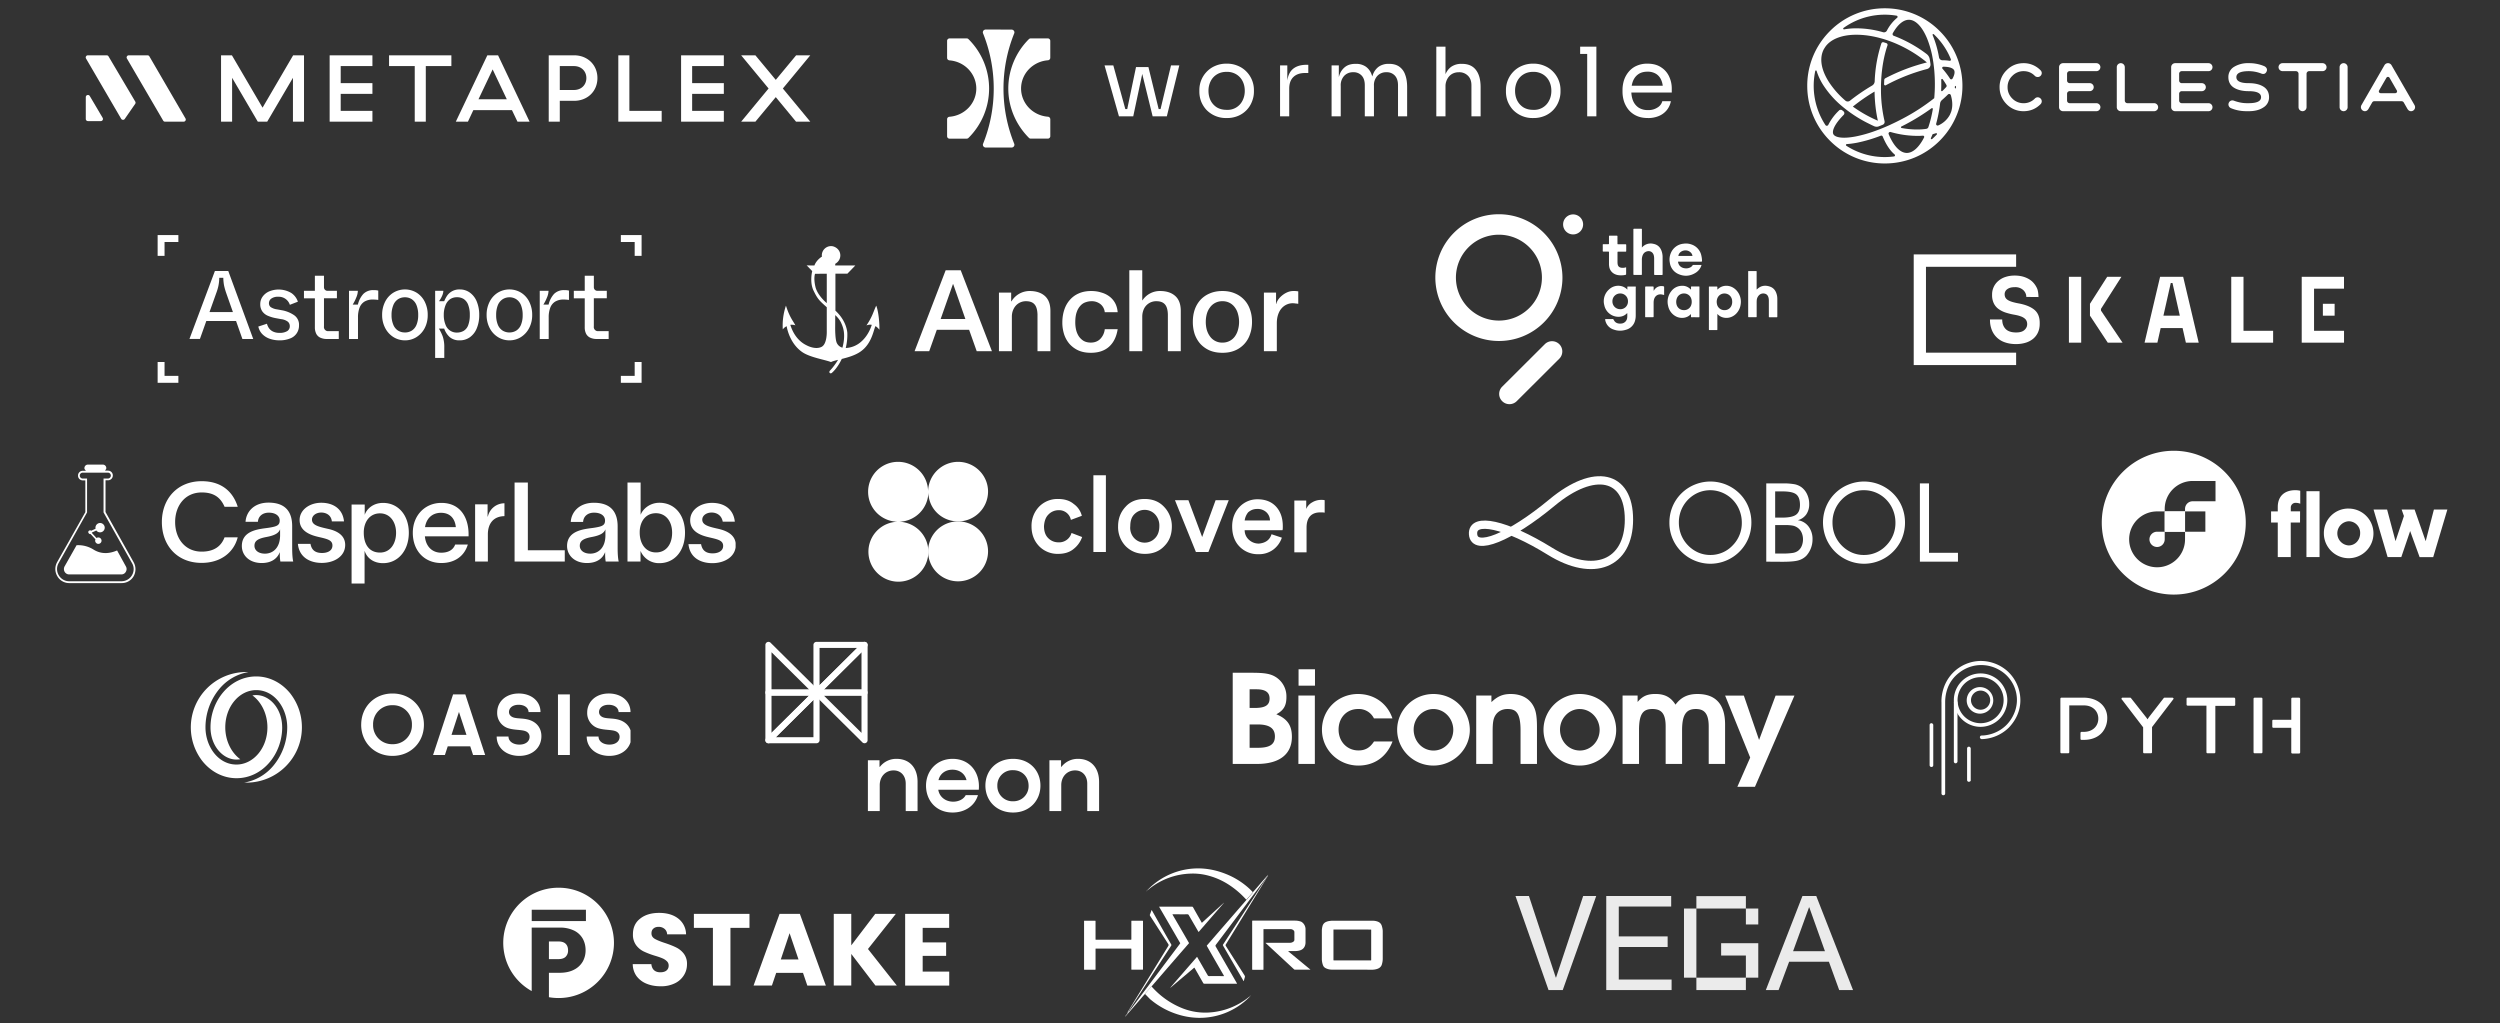 <svg xmlns="http://www.w3.org/2000/svg" fill="none" viewBox="0 0 904 370"><rect x="0" y="0" width="904" height="370" fill="#333333" stroke="none"/><g clip-path="url(#a)"><path fill="#fff" fill-rule="evenodd" d="M48.88 37.57a.78.78 0 0 0 .03-.84l-9.67-16.35a.78.78 0 0 0-.67-.38h-6.8c-.6 0-.97.65-.66 1.17l12.7 21.78c.3.49.99.52 1.31.05l3.76-5.43ZM66.4 44c.6 0 .98-.65.67-1.17L54.02 20.39a.78.78 0 0 0-.67-.39h-6.78c-.6 0-.98.65-.67 1.17L59 43.61c.13.24.39.39.66.39h6.75Zm-29.28-1.39a.78.78 0 0 1-.66 1.18H31.8a.78.78 0 0 1-.78-.78v-7.88c0-.8 1.04-1.08 1.45-.4l4.65 7.88ZM83.93 44h-4V20h3.93l11.08 18.93L106 20h3.93v24h-4V28.13L96.62 44h-3.4l-9.29-15.87V44Zm50.74 0H119.2V20h15.47v3.9H123.2v6.15h11.47v3.9H123.2v6.14h11.47V44Zm15.3 0h4V23.9h9.25V20h-22.54v3.9h9.29V44Zm41.53 0h-4.38l-2-4.18h-13.96L169.2 44h-4.38l11.4-24h3.88l11.4 24Zm-13.36-18.9-5.12 10.8h10.24l-5.12-10.8ZM198.42 44h4v-7.54h5.15c4.91 0 8.46-3.47 8.46-8.23 0-4.73-3.55-8.23-8.46-8.23h-9.15v24Zm4-11.45V23.9h5.15c2.6 0 4.46 1.82 4.46 4.32s-1.86 4.32-4.46 4.32h-5.15ZM239.26 44h-15.68V20h4v20.1h11.68V44Zm7.02 0h15.46v-3.9h-11.46v-6.15h11.46v-3.9h-11.46V23.9h11.46V20h-15.46v24Zm26.87 0H268l9.92-12L268 20h5.15l7.37 8.88 7.36-8.88H293l-9.92 12L293 44h-5.15l-7.33-8.88-7.37 8.88Z" clip-rule="evenodd"/></g><path fill="#fff" fill-rule="evenodd" d="M355.95 10.8a1 1 0 0 1 .48-.12l9.35.02a1.06 1.06 0 0 1 .86.45.98.98 0 0 1 .1.93 53.22 53.22 0 0 0 0 39.89.99.99 0 0 1-.47 1.26c-.15.08-.32.12-.49.12h-9.35a1.06 1.06 0 0 1-.85-.46.99.99 0 0 1-.08-.95 53.57 53.57 0 0 0-.03-39.88.99.99 0 0 1 .48-1.26Zm1.71 21.2a25.15 25.15 0 0 0-7.46-17.85.95.95 0 0 0-.66-.27h-6.15c-.25 0-.48.1-.65.26a.88.88 0 0 0-.27.63v6.14c0 .23.08.45.24.62.16.17.39.28.62.3 2.64.2 5.1 1.36 6.9 3.25 1.8 1.9 2.8 4.37 2.8 6.94 0 2.58-1 5.06-2.8 6.95a10.66 10.66 0 0 1-6.9 3.25.94.94 0 0 0-.6.27.88.88 0 0 0-.26.6v6.14c0 .12.02.24.06.35a.9.9 0 0 0 .5.5c.11.04.24.06.36.06h6.15a.94.94 0 0 0 .66-.27A25.14 25.14 0 0 0 357.66 32Zm22.12 11.09c0-.23-.1-.44-.25-.6a.94.94 0 0 0-.61-.29c-2.64-.2-5.1-1.36-6.9-3.25-1.8-1.9-2.8-4.37-2.8-6.95 0-2.57 1-5.05 2.8-6.94a10.66 10.66 0 0 1 6.9-3.26.94.94 0 0 0 .6-.28.89.89 0 0 0 .26-.61v-6.14c0-.24-.1-.46-.27-.63a.93.93 0 0 0-.65-.26h-6.15c-.24 0-.48.1-.66.27A25.23 25.23 0 0 0 364.6 32c0 6.67 2.68 13.07 7.46 17.85a.91.91 0 0 0 .66.28h6.15c.25 0 .48-.1.65-.27.18-.17.27-.4.27-.63v-6.14Z" clip-rule="evenodd"/><path fill="#fff" d="m407.06 42.06 3.72-17.8h4.49l4.34 17.8h-2.82l-4.35-17.73h1.1l-3.76 17.73h-2.72Zm-1.7 0v-2.62h3.83v2.62h-3.82Zm-.75 0-5.21-18.42h3.17l5.07 18.42h-3.03Zm12.87 0v-2.62h3.82v2.62h-3.82Zm1.55 0 4.41-18.42h3l-4.51 18.42h-2.9Zm24.52.62a9.79 9.79 0 0 1-7.35-3 9.92 9.92 0 0 1-1.9-3.07 9.93 9.93 0 0 1-.61-3.45v-.62a9.47 9.47 0 0 1 2.58-6.52 9.1 9.1 0 0 1 3.1-2.17 9.97 9.97 0 0 1 4.18-.83 9.9 9.9 0 0 1 4.18.83 9.1 9.1 0 0 1 3.1 2.17 9.47 9.47 0 0 1 2.59 6.52v.62c0 1.17-.22 2.32-.66 3.45a9.13 9.13 0 0 1-4.96 5.25 10.2 10.2 0 0 1-4.25.82Zm0-2.96a5.99 5.99 0 0 0 5.76-3.38c.53-1.04.8-2.2.8-3.49 0-1.31-.27-2.48-.8-3.52a6 6 0 0 0-2.27-2.45 6.5 6.5 0 0 0-3.49-.9c-1.33 0-2.5.3-3.48.9a6 6 0 0 0-2.28 2.45 7.62 7.62 0 0 0-.8 3.52c0 1.29.26 2.45.77 3.49a6.32 6.32 0 0 0 2.24 2.48c.99.6 2.17.9 3.55.9Zm19.32 2.34V23.64h2.62v7.59h-.14c0-2.7.59-4.66 1.76-5.9 1.2-1.26 2.98-1.9 5.35-1.9h.62v2.97h-1.18c-1.83 0-3.25.5-4.24 1.48-.99.97-1.48 2.37-1.48 4.21v9.97h-3.31Zm18.63 0V23.64h2.62v7.9h-.41c0-1.8.23-3.31.69-4.55a6.09 6.09 0 0 1 2.14-2.9c.94-.67 2.14-1 3.59-1h.13a6.1 6.1 0 0 1 3.6 1 5.8 5.8 0 0 1 2.13 2.9c.46 1.24.7 2.76.7 4.55h-.98c0-1.8.25-3.31.73-4.55a6.09 6.09 0 0 1 2.14-2.9 6.2 6.2 0 0 1 3.62-1h.14c1.45 0 2.66.33 3.62 1a5.8 5.8 0 0 1 2.14 2.9c.48 1.24.72 2.76.72 4.55v10.52h-3.3V30.82c0-1.5-.38-2.65-1.11-3.45a3.9 3.9 0 0 0-3.07-1.25 4.3 4.3 0 0 0-3.28 1.31 4.93 4.93 0 0 0-1.24 3.6v11.03h-3.31V30.82c0-1.5-.37-2.65-1.1-3.45a3.9 3.9 0 0 0-3.08-1.25 4.3 4.3 0 0 0-3.27 1.31 4.93 4.93 0 0 0-1.25 3.6v11.03h-3.3Zm37.87 0V16.88h3.32v15.04h-.83c0-1.82.23-3.38.69-4.7a6.3 6.3 0 0 1 2.2-3.06 6.33 6.33 0 0 1 3.8-1.07h.14c2.2 0 3.88.73 5 2.2 1.13 1.45 1.7 3.54 1.7 6.25v10.52h-3.32V30.85c0-1.5-.43-2.66-1.28-3.48a4.39 4.39 0 0 0-3.24-1.25c-1.47 0-2.66.5-3.55 1.49a5.49 5.49 0 0 0-1.31 3.83v10.62h-3.32Zm35.04.62a9.79 9.79 0 0 1-7.35-3 9.92 9.92 0 0 1-1.9-3.07 9.93 9.93 0 0 1-.61-3.45v-.62a9.47 9.47 0 0 1 2.59-6.52 9.1 9.1 0 0 1 3.1-2.17 9.89 9.89 0 0 1 4.17-.83 9.9 9.9 0 0 1 4.18.83 9.1 9.1 0 0 1 3.1 2.17 9.47 9.47 0 0 1 2.59 6.52v.62c0 1.17-.22 2.32-.65 3.45a9.13 9.13 0 0 1-4.97 5.25 10.2 10.2 0 0 1-4.25.82Zm0-2.96a5.99 5.99 0 0 0 5.76-3.38c.54-1.04.8-2.2.8-3.49 0-1.31-.26-2.48-.8-3.52a6 6 0 0 0-2.27-2.45 6.5 6.5 0 0 0-3.49-.9c-1.33 0-2.5.3-3.48.9a6 6 0 0 0-2.28 2.45 7.62 7.62 0 0 0-.8 3.52c0 1.29.26 2.45.77 3.49a6.32 6.32 0 0 0 2.24 2.48c.99.6 2.17.9 3.55.9Zm19.52 2.34V16.88h3.32v25.18h-3.32Zm-2.55-22.56v-2.62h5.87v2.62h-5.87Zm24.53 23.18c-1.6 0-3-.27-4.17-.82a8.08 8.08 0 0 1-2.86-2.18 9.69 9.69 0 0 1-1.66-3.07 11.72 11.72 0 0 1-.52-3.45v-.62c0-1.2.18-2.36.52-3.48a9.28 9.28 0 0 1 1.66-3.04 7.71 7.71 0 0 1 2.8-2.17 9.24 9.24 0 0 1 4.03-.83c2 0 3.64.44 4.93 1.31a7.73 7.73 0 0 1 2.9 3.31c.64 1.36.97 2.8.97 4.35v1.48h-16.36V31h13.94l-.76 1.34c0-1.3-.2-2.43-.62-3.38a4.85 4.85 0 0 0-1.86-2.24 5.73 5.73 0 0 0-3.14-.8c-1.31 0-2.4.3-3.28.9-.85.6-1.5 1.42-1.93 2.45a9.61 9.61 0 0 0-.62 3.6c0 1.3.2 2.49.62 3.54a5.6 5.6 0 0 0 2 2.49 6 6 0 0 0 3.41.9 5.9 5.9 0 0 0 3.52-.97 3.74 3.74 0 0 0 1.66-2.24h3.1a7.3 7.3 0 0 1-1.51 3.27 7.32 7.32 0 0 1-2.87 2.1 9.98 9.98 0 0 1-3.9.73Z"/><g clip-path="url(#b)"><path fill="#fff" fill-rule="evenodd" d="M748.38 25.73h9.67c.85 0 1.54-.75 1.44-1.62a1.47 1.47 0 0 0-1.48-1.27H746c-.8 0-1.45.65-1.45 1.45v14.47c0 .8.65 1.45 1.45 1.45h12.06c.85 0 1.54-.75 1.44-1.63a1.47 1.47 0 0 0-1.48-1.27h-9.63a.94.94 0 0 1-.94-.94V33.9c0-.52.42-.94.94-.94h7.26c.85 0 1.54-.75 1.43-1.62a1.47 1.47 0 0 0-1.47-1.28h-7.22a.94.94 0 0 1-.94-.94v-2.45c0-.52.42-.95.94-.95Zm-16.64 0c1.61 0 2.97.58 4.07 1.72.27.26.63.4 1.04.4.8 0 1.45-.65 1.45-1.44 0-.41-.2-.8-.6-1.16a8.43 8.43 0 0 0-5.96-2.41c-2.39 0-4.44.84-6.15 2.56a8.36 8.36 0 0 0-2.54 6.12c0 2.39.85 4.44 2.54 6.15a8.45 8.45 0 0 0 6.15 2.54c2.39 0 4.44-.85 6.13-2.54.57-.58.57-1.5 0-2.05a1.43 1.43 0 0 0-2.06 0 5.53 5.53 0 0 1-4.07 1.7 5.6 5.6 0 0 1-4.1-1.7 5.59 5.59 0 0 1-1.7-4.1 5.5 5.5 0 0 1 1.7-4.07 5.61 5.61 0 0 1 4.1-1.72Zm47.16 11.58h-9.63a.94.94 0 0 1-.94-.94V24.32c0-.73-.54-1.38-1.28-1.47-.87-.1-1.62.58-1.62 1.44v14.47c0 .8.65 1.45 1.45 1.45h12.06c.85 0 1.54-.75 1.43-1.63a1.47 1.47 0 0 0-1.47-1.27Zm60.9-14.47h-14.43c-.86 0-1.55.75-1.44 1.62.09.74.74 1.27 1.47 1.27h4.81c.52 0 .94.43.94.95v12.08c0 .85.75 1.54 1.63 1.44a1.47 1.47 0 0 0 1.27-1.48V26.68c0-.52.42-.95.94-.95h4.85c.85 0 1.54-.75 1.43-1.62a1.47 1.47 0 0 0-1.47-1.27Zm7.65 0c-.8 0-1.45.65-1.45 1.45v14.47a1.45 1.45 0 0 0 2.9 0V24.29c0-.8-.66-1.45-1.45-1.45Zm-28.96 8.51c-1.33-.84-3.11-1.28-5.36-1.28-2.96 0-4.46-.72-4.46-2.17 0-1.44 1.5-2.17 4.46-2.17 1.64 0 3.21.32 4.7.92.88.26 1.48-.05 1.82-.9.29-.74-.1-1.46-.9-1.83a13.9 13.9 0 0 0-5.62-1.08 9.6 9.6 0 0 0-5.33 1.35 4.24 4.24 0 0 0-2.02 3.71c0 1.67.67 2.95 2 3.8 1.33.83 3.11 1.27 5.35 1.27 2.97 0 4.47.72 4.47 2.17s-1.5 2.17-4.47 2.17h-.72c-1.5 0-3.06-.31-4.68-.92a1.41 1.41 0 0 0-1.83.87c-.3.75.14 1.62.89 1.88 1.67.7 3.52 1.07 5.62 1.07h.72c2.2 0 3.96-.46 5.31-1.36a4.2 4.2 0 0 0 2.05-3.71c0-1.66-.67-2.94-2-3.79Zm-29.57-5.62h9.68c.85 0 1.54-.75 1.43-1.62a1.47 1.47 0 0 0-1.47-1.27h-12.02c-.8 0-1.45.65-1.45 1.45v14.47c0 .8.65 1.45 1.45 1.45h12.06c.85 0 1.54-.75 1.43-1.63a1.47 1.47 0 0 0-1.47-1.27h-9.64a.94.94 0 0 1-.94-.94v-2.46c0-.52.42-.94.94-.94h7.26c.86 0 1.55-.75 1.44-1.62a1.47 1.47 0 0 0-1.47-1.28h-7.23a.94.94 0 0 1-.94-.94v-2.46c0-.52.42-.94.94-.94Zm-81.65 6.09c0 .17-.24.22-.3.06a9.74 9.74 0 0 0-.1-.21.38.38 0 0 1 .04-.39l.1-.12c.11-.15.27-.12.27.04v.62Zm-1.24-3.4a.52.52 0 0 1-.9.03l-.1-.16a30.5 30.5 0 0 0-2.64-3.46.43.43 0 0 1 .33-.7c2.31 0 3.52.56 3.89 1.26.3.58.21 1.6-.58 3.03Zm-.52 12.05c-.12.32-.25.63-.39.94l-.06.13a8.72 8.72 0 0 1-4.17 3.81.55.55 0 0 1-.77-.64 48.95 48.95 0 0 0 1.42-7.29c.06-.48.3-.92.66-1.23.78-.68 1.51-1.36 2.18-2.03h.01a.62.62 0 0 1 1.03.26c.66 2.2.7 4.26.1 6.05Zm-5.17 8.17a25.09 25.09 0 0 1-1.67 1.62c-.23.21-.58-.05-.45-.33a43.77 43.77 0 0 0 .56-1.28c.03-.09.1-.15.2-.17.36-.1.72-.2 1.06-.31.28-.1.5.25.3.47Zm-3.8-2.05c-.77.12-1.57.19-2.42.22-2.06.07-4.24-.1-6.48-.52a.29.29 0 0 1-.08-.55c.5-.24.98-.5 1.47-.75a79.3 79.3 0 0 0 9.42-5.84c.21-.15.5.03.46.28a41.94 41.94 0 0 1-1.6 6.52.95.95 0 0 1-.77.64Zm-.79 3.11c-1.84 3.61-4.1 5.64-6.3 5.6-2.38-.04-4.75-2.52-6.51-6.8v-.01a.54.54 0 0 1 .28-.7l.06-.03a.55.55 0 0 1 .37-.02 35.72 35.72 0 0 0 10.55 1.39l1.13-.07c.34-.02.58.34.42.64Zm-10.88 6.87a25.55 25.55 0 0 1-17.21-3.85c-.28-.18-.16-.62.17-.63l.2-.01c1.04-.07 2.18-.23 3.42-.46a52.87 52.87 0 0 0 8.64-2.55.54.54 0 0 1 .7.3c1.2 2.9 2.66 5.1 4.3 6.48.27.23.14.68-.22.72ZM670 38.54a66.98 66.98 0 0 1 7.84-5.43c.06 3.73.47 7.3 1.2 10.54a47.19 47.19 0 0 1-9.04-5.1Zm-7.05 9.99c-.54-1.02.16-3.38 3.71-6.98a.88.88 0 0 0-.08-1.31l-.42-.34a.89.89 0 0 0-1.19.06l-.13.14a18.88 18.88 0 0 0-3.72 5.03.6.6 0 0 1-1.05.08 25.88 25.88 0 0 1-3.68-19.52c.06-.27.43-.29.5-.03a21.4 21.4 0 0 0 2.61 5.43 34.1 34.1 0 0 0 6.27 7.06 47.9 47.9 0 0 0 8.96 6.04c1 .5 1.96 1 2.94 1.44.55.25 1.17.27 1.73.05l1.4-.57c.51-.21.79-.77.65-1.3l-.03-.16a49.96 49.96 0 0 1-1.26-10.78v-1.82c.01-.66.04-1.31.07-1.96.24-4.64 1.03-9 2.28-12.66a.65.65 0 0 0-.4-.83l-1-.32a.65.65 0 0 0-.8.4 50.15 50.15 0 0 0-2.42 13.71 1.88 1.88 0 0 1-.92 1.54 71.02 71.02 0 0 0-8.03 5.49 1.3 1.3 0 0 1-1.66-.04 31.74 31.74 0 0 1-5.83-6.56c-2.95-4.52-3.65-8.78-1.97-11.99v-.02c.22-.35.44-.7.68-1.05 1.92-2.54 5.5-4.02 10.25-4.19l.9-.01c2.92 0 6.05.48 9.23 1.4.07.01.13.04.2.06l.17.04c.73.22 1.47.47 2.2.73l.06.02a43.23 43.23 0 0 1 .75.28l.18.07a46.27 46.27 0 0 1 12.67 7.42 67.48 67.48 0 0 0-15.01 5.71.77.77 0 0 0-.42.64l-.06 1.5c-.01.34.34.55.63.4a67.33 67.33 0 0 1 14.89-5.87c.84-.2 1.38-1 1.26-1.86-.08-.59-.17-1.18-.28-1.75a2.92 2.92 0 0 0-1.1-1.81 47.53 47.53 0 0 0-11.92-6.61.64.64 0 0 1-.33-.9c1.74-3.13 3.82-4.88 5.84-4.88h.06c2.38.05 4.76 2.53 6.52 6.81a35.5 35.5 0 0 1 2.05 7.4v-.01c.2 1.16.36 2.35.48 3.58l-.03.02.04.05a56.23 56.23 0 0 1 .03 10.5 72.6 72.6 0 0 1-11.47 7.43 83 83 0 0 1-4.26 2.1l-.06.04-.33.15a73.83 73.83 0 0 1-3.46 1.46l-.2.08a47.03 47.03 0 0 1-.8.3l-.16.06-.69.25-.08.03a47.6 47.6 0 0 1-6.88 1.94c-5.12.98-7.53.23-8.08-.81Zm3.68-38.43a25.54 25.54 0 0 1 19.17-4.43c.37.06.5.53.2.77a14.88 14.88 0 0 0-3.7 4.63c-.27.5-.84.73-1.38.58a34.94 34.94 0 0 0-10.6-1.4c-1.22.05-2.38.17-3.47.37-.31.06-.48-.34-.22-.52Zm35.32 18.75c-.01-.3.37-.42.54-.18a24.57 24.57 0 0 1 1.33 2.07c.14.24.1.55-.09.76a29.57 29.57 0 0 1-1.37 1.4.26.26 0 0 1-.44-.18 53.4 53.4 0 0 0 .03-3.87Zm-2.67-16.46.48.47a25.68 25.68 0 0 1 5.66 8.53.43.43 0 0 1-.48.6 12.6 12.6 0 0 0-2.49-.19 1.3 1.3 0 0 1-1.3-1.06 37.71 37.71 0 0 0-2.31-8.04c-.12-.28.22-.52.44-.3ZM709 25.22a27.86 27.86 0 0 0-7.61-14A27.87 27.87 0 0 0 681.55 3a27.86 27.86 0 0 0-19.83 8.22 28.38 28.38 0 0 0-4.24 5.4 27.88 27.88 0 0 0-3.98 14.43c0 7.5 2.92 14.54 8.22 19.84a27.87 27.87 0 0 0 19.83 8.22c7.5 0 14.54-2.92 19.84-8.22a28.02 28.02 0 0 0 7.63-25.6l-.02-.07Zm157.14 8.47h-5.3a.65.65 0 0 1-.57-.97l2.66-4.6a.65.65 0 0 1 1.12 0l2.65 4.6a.65.65 0 0 1-.56.97Zm6.98 4.37-8.37-14.52c-.6-.94-1.9-.94-2.51 0l-8.37 14.52a1.47 1.47 0 0 0 1.24 2.15c.57 0 1.02-.28 1.37-.9l1.29-2.25c.17-.3.48-.47.82-.47h9.78c.34 0 .66.18.83.47l1.29 2.25c.33.59.77.88 1.3.9a1.46 1.46 0 0 0 1.33-2.15Z" clip-rule="evenodd"/></g><path fill="#fff" d="m68.5 122.58 9.21-24.59h4.83l9.03 24.59h-3.92l-5.78-16.41a24.6 24.6 0 0 1-.84-2.9 16.4 16.4 0 0 1-.28-2.82h-1.47c0 .97-.1 1.94-.3 2.9-.2.96-.5 1.9-.85 2.82l-5.84 16.4H68.5Zm4.94-6.5 1.12-3.24h10.85l1.12 3.24H73.44Zm27.58 6.99c-1.18 0-2.35-.18-3.47-.57a6.9 6.9 0 0 1-2.7-1.68 5.5 5.5 0 0 1-1.44-2.74l3.12-1.02c.15.6.42 1.18.79 1.69.38.5.89.91 1.47 1.17.72.32 1.5.47 2.3.44.95.06 1.9-.15 2.74-.62a2.02 2.02 0 0 0 .96-1.8 2.1 2.1 0 0 0-.7-1.61 4.99 4.99 0 0 0-2.45-.93l-2.1-.39c-.98-.19-1.93-.49-2.85-.9a4.72 4.72 0 0 1-1.87-1.56 4.43 4.43 0 0 1-.71-2.6 4.5 4.5 0 0 1 .87-2.71 5.69 5.69 0 0 1 2.38-1.88 9 9 0 0 1 8 .6 6.07 6.07 0 0 1 2.35 3.13l-2.9 1.13a4.2 4.2 0 0 0-4.2-2.91 4 4 0 0 0-2.5.66 2.02 2.02 0 0 0-.86 1.65 1.74 1.74 0 0 0 .63 1.42c.7.45 1.5.74 2.32.83l2.07.38c1.45.3 2.82.88 4.05 1.7a4.16 4.16 0 0 1 1.8 3.72 4.89 4.89 0 0 1-3.28 4.74 9.9 9.9 0 0 1-3.82.66Zm17.21-.49a5.6 5.6 0 0 1-2.41-.48c-.64-.3-1.15-.8-1.47-1.42a5.21 5.21 0 0 1-.49-2.4v-10.41h-3.95v-2.72h3.95v-5.44h3.29v4.2a1.26 1.26 0 0 0 1.25 1.25h3.43v2.7h-4.68v10.15a1.51 1.51 0 0 0 1.01 1.67c.23.07.47.09.7.05h3.64v2.85h-4.27Zm7.97 0v-17.43h3.2a6.49 6.49 0 0 1-.57 2.42c-.35.9-.79 1.75-1.29 2.57h1.87c.33-1.44 1-2.77 1.98-3.86a5 5 0 0 1 3.75-1.37c.55-.02 1.1.04 1.64.17v3.37a16.8 16.8 0 0 0-1.87-.14 5.88 5.88 0 0 0-3.1.74 4.39 4.39 0 0 0-1.78 2.18 9.75 9.75 0 0 0-.58 3.58v7.77h-3.24Zm20.24.49a7.75 7.75 0 0 1-4.2-1.2 8.36 8.36 0 0 1-2.98-3.3 10.02 10.02 0 0 1-1.08-4.67c-.03-1.65.34-3.27 1.06-4.75a8.18 8.18 0 0 1 2.97-3.3 8.1 8.1 0 0 1 8.46 0 8.08 8.08 0 0 1 2.94 3.3 10.4 10.4 0 0 1 1.05 4.75c.03 1.62-.33 3.23-1.06 4.69a8.42 8.42 0 0 1-2.96 3.28 7.63 7.63 0 0 1-4.2 1.2Zm0-2.85a4.5 4.5 0 0 0 2.5-.7 4.45 4.45 0 0 0 1.68-2.11c.43-1.1.63-2.29.6-3.48a9.24 9.24 0 0 0-.6-3.55 4.6 4.6 0 0 0-1.68-2.15 4.4 4.4 0 0 0-2.5-.73c-.9-.02-1.8.23-2.56.73a4.6 4.6 0 0 0-1.67 2.15 9.22 9.22 0 0 0-.63 3.55 8.84 8.84 0 0 0 .63 3.47c.33.86.91 1.6 1.67 2.11.77.48 1.66.73 2.56.7Zm10.91 9.21v-24.28h2.97c-.03.66-.2 1.3-.48 1.88-.3.67-.66 1.3-1.1 1.89h1.88c.29-.7.65-1.38 1.06-2a5.33 5.33 0 0 1 4.57-2.26 6.1 6.1 0 0 1 3.63 1.13 7.42 7.42 0 0 1 2.5 3.21c.63 1.56.94 3.22.91 4.9.03 1.67-.28 3.33-.91 4.87a7.28 7.28 0 0 1-2.5 3.2 6.18 6.18 0 0 1-3.63 1.1 5.26 5.26 0 0 1-3.65-1.19 7.43 7.43 0 0 1-1.98-3.06h-1.92a15.6 15.6 0 0 1 1.43 2.95 12 12 0 0 1 .52 3.94v3.72h-3.3Zm7.87-9.17c.86.01 1.7-.2 2.45-.63a3.96 3.96 0 0 0 1.63-2.04c.42-1.19.62-2.45.58-3.7a9.76 9.76 0 0 0-.6-3.7 4.33 4.33 0 0 0-1.63-2.08 4.47 4.47 0 0 0-2.43-.63 4.36 4.36 0 0 0-2.47.71 4.8 4.8 0 0 0-1.65 2.19 9.1 9.1 0 0 0-.63 3.52 9.1 9.1 0 0 0 .63 3.52 4.27 4.27 0 0 0 4.16 2.84h-.04Zm19 2.81a7.72 7.72 0 0 1-4.2-1.2 8.26 8.26 0 0 1-2.98-3.3 10.08 10.08 0 0 1-1.08-4.67 10.3 10.3 0 0 1 1.07-4.75 8.14 8.14 0 0 1 2.95-3.3 8.1 8.1 0 0 1 8.47 0 8.05 8.05 0 0 1 2.94 3.3 10.4 10.4 0 0 1 1.05 4.75 10 10 0 0 1-1.08 4.69 8.42 8.42 0 0 1-2.96 3.28 7.64 7.64 0 0 1-4.18 1.2Zm0-2.85c.88.01 1.75-.23 2.5-.7a4.5 4.5 0 0 0 1.68-2.11 9 9 0 0 0 .6-3.48 9.38 9.38 0 0 0-.6-3.55 4.63 4.63 0 0 0-1.68-2.15 4.43 4.43 0 0 0-2.5-.73 4.49 4.49 0 0 0-2.5.73 4.64 4.64 0 0 0-1.71 2.15 9.39 9.39 0 0 0-.6 3.55 8.98 8.98 0 0 0 .6 3.47c.34.87.93 1.6 1.7 2.12.76.47 1.63.71 2.5.7Zm10.95 2.36v-17.43h3.18a6.47 6.47 0 0 1-.56 2.42c-.35.9-.79 1.75-1.3 2.57h1.88a8.7 8.7 0 0 1 1.98-3.86 5 5 0 0 1 3.75-1.37c.55-.02 1.1.04 1.64.17v3.37a16.8 16.8 0 0 0-1.87-.14 5.88 5.88 0 0 0-3.1.74 4.39 4.39 0 0 0-1.78 2.18 9.75 9.75 0 0 0-.58 3.58v7.77h-3.24Zm20.64 0a5.54 5.54 0 0 1-2.4-.48c-.64-.3-1.16-.8-1.48-1.42a5.14 5.14 0 0 1-.49-2.4v-10.41h-3.95v-2.72h3.95v-5.44h3.3v4.2a1.26 1.26 0 0 0 1.24 1.25h3.44v2.7h-4.69v10.15a1.51 1.51 0 0 0 1.02 1.67c.22.07.46.09.7.05h3.64v2.85h-4.28ZM64.5 85H57v7.53h2.5V87.5h5V85Zm-5 50.91v-5.01H57v7.52h7.5v-2.5h-5ZM229.5 85h-5v2.5h5v5.03h2.5V85h-2.5Zm0 45.9v5.01h-5v2.51h7.5v-7.52h-2.5Z"/><path fill="#fff" fill-rule="evenodd" d="M303.04 130.12s-1.24 2.13-2.95 3.92c-.53.67.17 1.27.73.78.55-.48 2.1-1.97 3.57-5.03 2.18-.54 4.74-1.25 6.74-2.63 4.05-2.79 4.68-7.55 5.42-9.22.68.33 1.14.94 1.44 1.3.09-2.04-.29-6.65-1.15-8.71-.97 1.95-1.31 3.9-3.54 7.15 1-.4 1.85-.3 1.93-.18-.17.42-1.04 3.53-3.68 5.92a9 9 0 0 1-5.73 2.42 20 20 0 0 0 .57-5.52c-.15-1.62-.94-4.88-4.3-7.98V98.96h4.33l2.87-2.97h-7.27v-.6s1.84-.91 1.84-3.03c0-2.12-1.9-3.37-3.33-3.37a3.35 3.35 0 0 0-3.36 3.39 1 1 0 0 0 .07.38s-2.01 1.2-2.75 3.24c-1.67 0-2.8-.05-2.8-.05l2.01 2.08s-1.03 4.01.5 7.1c1.51 3.1 2.06 3.54 4.76 5.97v8.6s.2 4.7-1.9 5.73c-2.11 1.04-4.77-.24-5.38-.56-.61-.32-4.16-1.88-5.87-7.33-.02-.1 0-.1 0-.1s1.18-.1 1.8.22c-.68-1.45-2.04-2.77-3.41-7.14a22.28 22.28 0 0 0-1.14 8.6 3.56 3.56 0 0 1 1.4-1.16c.13.89 1.2 6.3 5.64 9.36 2.84 1.95 8.27 2.75 10.39 3.6.58-.3 1.48-.54 2.55-.8Zm-1.02-16.18-.02 4.31s-.08 4.62.65 5.88a3.15 3.15 0 0 0 1.97 1.59c.23-.85.61-2.37.61-4.28 0-1.9-.4-3.22-1.11-4.77-.69-1.5-2.1-2.73-2.1-2.73Zm-7.3-14.93 4.24-.04v10.63s-3.37-2.71-4.11-5.92c-.74-3.2-.13-4.67-.13-4.67Z" clip-rule="evenodd"/><path fill="#fff" d="M341.95 97.73h5.45L358.68 127h-5.5l-2.75-7.75h-11.68L336 127h-5.29l11.24-29.27Zm-1.8 17.63h8.93l-4.39-12.6h-.12l-4.43 12.6Zm21.07-9.56h4.42v3.12l.09.08a7.66 7.66 0 0 1 6.6-3.77c2.32 0 4.15.6 5.5 1.8 1.33 1.2 2 3 2 5.41V127h-4.67v-13.33c-.06-1.66-.41-2.86-1.07-3.6-.65-.77-1.68-1.15-3.07-1.15a4.87 4.87 0 0 0-3.73 1.64c-.44.5-.78 1.08-1.03 1.76-.25.69-.37 1.4-.37 2.18V127h-4.67v-21.2Zm38.26 7.1a4.28 4.28 0 0 0-1.6-2.96 5 5 0 0 0-3.24-1.02c-.6 0-1.24.1-1.93.33a4.3 4.3 0 0 0-1.88 1.14 6.19 6.19 0 0 0-1.44 2.34c-.38.99-.57 2.28-.57 3.9 0 .87.1 1.75.29 2.62.21.88.54 1.65.98 2.34a5.75 5.75 0 0 0 1.76 1.68c.71.4 1.57.61 2.59.61 1.36 0 2.48-.42 3.36-1.27a5.85 5.85 0 0 0 1.68-3.56h4.67c-.44 2.76-1.49 4.88-3.15 6.35-1.64 1.45-3.83 2.17-6.56 2.17-1.67 0-3.15-.27-4.43-.82a9.77 9.77 0 0 1-3.2-2.3 10.2 10.2 0 0 1-2-3.48 13.9 13.9 0 0 1-.67-4.34c0-1.59.22-3.08.66-4.47.44-1.4 1.1-2.6 1.97-3.61a8.92 8.92 0 0 1 3.24-2.42c1.31-.6 2.84-.9 4.59-.9 1.23 0 2.4.16 3.48.5 1.13.3 2.1.76 2.96 1.38a7.43 7.43 0 0 1 2.13 2.38c.54.96.87 2.1.98 3.4h-4.67Zm8.88-15.17h4.68v10.86h.08a7.55 7.55 0 0 1 6.36-3.36c2.32 0 4.15.6 5.49 1.8 1.34 1.2 2 3 2 5.41V127h-4.67v-13.33c-.05-1.66-.4-2.86-1.06-3.6-.66-.77-1.69-1.15-3.08-1.15a4.88 4.88 0 0 0-4.76 3.4c-.24.69-.36 1.4-.36 2.18V127h-4.68V97.73Zm33.67 29.84c-1.7 0-3.21-.27-4.55-.82a10.17 10.17 0 0 1-3.36-2.33c-.9-.99-1.6-2.16-2.1-3.53a14.06 14.06 0 0 1-.69-4.5c0-1.62.23-3.11.7-4.48a10.32 10.32 0 0 1 2.09-3.52 9.67 9.67 0 0 1 3.36-2.3c1.34-.57 2.86-.86 4.55-.86 1.7 0 3.2.29 4.51.86a9.53 9.53 0 0 1 5.45 5.82c.5 1.37.74 2.86.74 4.47 0 1.64-.24 3.14-.74 4.51a9.54 9.54 0 0 1-5.45 5.86c-1.31.55-2.81.82-4.5.82Zm0-3.69a5.36 5.36 0 0 0 4.6-2.37c.49-.72.84-1.5 1.06-2.38a10.4 10.4 0 0 0 0-5.45c-.22-.9-.57-1.7-1.07-2.38a5.35 5.35 0 0 0-4.6-2.38 5.35 5.35 0 0 0-4.58 2.38c-.5.68-.86 1.47-1.1 2.38a11.43 11.43 0 0 0 0 5.45c.24.87.6 1.67 1.1 2.38a5.36 5.36 0 0 0 4.6 2.38Zm15-18.08h4.39v4.1h.08c.13-.57.4-1.13.78-1.68a8.1 8.1 0 0 1 3.32-2.58 5.57 5.57 0 0 1 2.09-.41c.55 0 .91.01 1.1.04l.66.08v4.51c-.33-.05-.67-.1-1.02-.12a5.31 5.31 0 0 0-5.04 1.8c-.53.6-.94 1.36-1.24 2.26-.3.9-.45 1.94-.45 3.11V127h-4.67v-21.2Zm134.48-2c0-.13-.04-.2-.17-.2h-2.7c-.13 0-.19.06-.19.19v.95a4.27 4.27 0 0 0-1.99-1.23 4.83 4.83 0 0 0-4.65 1.17 5.63 5.63 0 0 0-1.7 5.66 5.24 5.24 0 0 0 5.65 4.19c.91-.1 1.73-.45 2.4-1.1.07-.06.12-.18.28-.15-.02.61.04 1.22-.08 1.83a2.3 2.3 0 0 1-2.07 1.88c-1.14.14-2.21-.19-2.71-1.24-.15-.31-.31-.4-.62-.39-.58.03-1.15 0-1.73.02-.26 0-.51-.05-.78.03-.03.2 0 .38.05.56a4.41 4.41 0 0 0 2.96 3.18c1.47.55 2.97.56 4.46.1a4.62 4.62 0 0 0 3.36-3.49c.15-.57.2-1.15.2-1.75v-9.96c.03-.07.03-.16.03-.25Zm-5.62 8a2.78 2.78 0 0 1-2.84-2.84 2.78 2.78 0 0 1 2.8-2.84 2.75 2.75 0 0 1 2.82 2.85 2.74 2.74 0 0 1-2.78 2.84Zm41.74-7.07c-1.9-1.84-4.85-1.85-6.51-.08-.03.03-.06.03-.12 0v-.74c.02-.25-.09-.31-.32-.31h-2.23c-.59 0-.51-.06-.51.51v14.93c.01.3.01.32.34.32h2.37c.34 0 .35 0 .35-.37v-5.48c.5.55 1 .9 1.6 1.13 1.79.7 3.91.2 5.3-1.32a5.88 5.88 0 0 0 1.53-3.3 6.04 6.04 0 0 0-1.8-5.3Zm-1.43 5.5a2.66 2.66 0 0 1-2.6 1.92 2.72 2.72 0 0 1-2.77-2.32 3.5 3.5 0 0 1 .08-1.7 2.72 2.72 0 0 1 2.77-2c1.33.05 2.36.96 2.62 2.27.1.63.1 1.23-.1 1.84Zm-32.5-20.7a4.11 4.11 0 0 1 4.12-1.37c1.77.32 2.75 1.48 3.18 3.17.13.53.2 1.06.2 1.6v6.2c.02.22-.07.33-.29.3h-2.35c-.42 0-.42.03-.42-.4V93.5c0-.34-.03-.68-.1-1.02-.28-1.4-1.55-2.04-2.87-1.45-.53.23-.9.65-1.14 1.17a4.44 4.44 0 0 0-.33 1.85v4.98c0 .38 0 .38-.37.38h-2.37c-.31-.01-.31-.01-.33-.35v-15.8c0-.08.02-.17 0-.24-.03-.25.09-.3.33-.3h2.37c.37 0 .38 0 .38.37v5.83l-.01.6Zm41.54 15.17c1.37-1.42 3-1.67 4.76-1.07 1.5.51 2.24 1.72 2.56 3.21.1.47.12.96.12 1.43v6.21c0 .15-.04.24-.2.24h-2.66c-.13 0-.2-.06-.2-.2v-5.69c0-.37-.02-.74-.1-1.1-.18-.73-.53-1.31-1.29-1.52a2.16 2.16 0 0 0-2.15.53 2.9 2.9 0 0 0-.85 2.04c-.03.34-.02.68-.02 1.02v4.5c0 .4 0 .4-.4.4h-2.32c-.34 0-.34 0-.35-.37v-15.8c0-.6-.06-.51.51-.51h2.1c.5 0 .45-.03.45.44v5.74c.01.16-.02.32.04.5Zm-20.96-1.12c-.85 0-1.7.02-2.56 0-.22 0-.26.09-.25.28.02.27 0 .52 0 .87l-.19-.15a3.96 3.96 0 0 0-3.14-1.23 4.84 4.84 0 0 0-3.8 1.94 6.06 6.06 0 0 0-1.14 5.33 5.45 5.45 0 0 0 2.76 3.76c1.71.94 4.05.73 5.35-.7.03-.04.07-.07.15 0v.76c-.02.22.09.29.3.28.74-.02 1.5 0 2.23 0 .56 0 .53.08.53-.52v-10.37c.03-.19-.06-.25-.24-.25Zm-2.7 6.6a2.68 2.68 0 0 1-2.76 1.96 2.68 2.68 0 0 1-2.6-2.11c-.15-.66-.14-1.3.07-1.97a2.7 2.7 0 0 1 2.74-1.94 2.7 2.7 0 0 1 2.59 2.13c.07.28.12.58.1.87.02.37-.04.72-.14 1.06Zm3.65-17.66a5.41 5.41 0 0 0-3.74-4.17 5.84 5.84 0 0 0-2.71-.23 5.5 5.5 0 0 0-4.61 3.4 5.9 5.9 0 0 0-.36 3.46 5.23 5.23 0 0 0 3.02 4.08c2.18 1 4.33.84 6.37-.46a4.94 4.94 0 0 0 1.9-2.27c.05-.15.16-.3.13-.52h-2.96c-.15 0-.22.1-.28.2a2 2 0 0 1-.7.64 3.3 3.3 0 0 1-1.98.37c-1.43-.15-2.37-1.02-2.54-2.37.2-.07.37-.04.53-.04h7.81c.32 0 .32-.02.34-.33a8.8 8.8 0 0 0-.22-1.76Zm-8.34.03c.15-1.19 1.31-2.04 2.68-2.01 1.24.03 2.33.94 2.42 2.01h-5.1Zm-18.88 4.15v2.42c0 .22-.15.25-.3.28-.51.13-1.04.16-1.56.16-.75 0-1.48-.09-2.16-.41a3.54 3.54 0 0 1-2.1-2.75 5.86 5.86 0 0 1-.08-1.01v-4.03c0-.36 0-.38-.38-.38h-1.58c-.22 0-.3-.06-.3-.3.02-.7.02-1.42 0-2.12 0-.2.08-.27.27-.27.56.02 1.12-.01 1.67.02.25 0 .32-.08.32-.31-.01-.8 0-1.6 0-2.41 0-.35 0-.37.35-.37h2.42c.22 0 .3.06.3.3-.02.77 0 1.54 0 2.32 0 .53-.05.48.5.48h2.34c.22 0 .33.05.32.31v2.09c0 .26-.1.3-.32.29h-2.46c-.36 0-.37 0-.37.35v3.51c0 .25.03.5.07.74.12.63.49 1.01 1.1 1.16.58.13 1.14.09 1.7-.05.06-.04.13-.07.25-.03Zm9.94 8.43c.18-.1.2-.25.28-.36a3.11 3.11 0 0 1 3.27-1.25c.15.03.25.1.25.28v2.84c-.25.01-.44-.08-.65-.12-1.59-.34-2.78.47-3.08 2.07-.05.3-.07.57-.07.87v4.67c0 .09-.01.19 0 .28.03.25-.1.3-.32.3h-2.42c-.32 0-.32 0-.32-.33v-10.46c0-.23.06-.32.3-.32h2.47c.25 0 .3.1.3.32v1.2ZM542 123.3a22.97 22.97 0 0 1-22.98-22.91A22.92 22.92 0 0 1 542 77.47a22.99 22.99 0 0 1 22.98 22.91A22.92 22.92 0 0 1 542 123.3Zm0-38.43a15.53 15.53 0 0 0-15.54 15.5 15.55 15.55 0 0 0 31.1 0c0-8.55-6.99-15.5-15.56-15.5Zm26.83-.1a3.62 3.62 0 1 0 .01-7.24 3.62 3.62 0 0 0 0 7.24Zm-23.02 61.38a3.7 3.7 0 0 1-2.62-1.09 3.69 3.69 0 0 1 0-5.24l15.47-15.42a3.71 3.71 0 0 1 5.25 5.24l-15.46 15.42a3.72 3.72 0 0 1-2.64 1.09Z"/><g fill="#fff" clip-path="url(#c)"><path d="M702.7 287.56a.65.65 0 0 1-.66-.66V254c-.08-1.4.09-6.5 4.06-10.63a14.28 14.28 0 0 1 10-4.37 14.56 14.56 0 0 1 9.92 3.8 14.35 14.35 0 0 1 4.54 9.97c.17 5.44-2.89 8.98-4.13 10.3a14.55 14.55 0 0 1-9.84 4.2.71.71 0 0 1-.66-.65c0-.41.25-.66.66-.66 1.57 0 5.62-.5 8.93-3.8.91-.9 3.89-4.28 3.8-9.3a12.5 12.5 0 0 0-4.13-9c-.9-.82-4.05-3.37-8.76-3.37h-.25c-4.8.08-7.94 2.8-9.1 3.95-3.63 3.63-3.71 8.25-3.71 9.57v32.89c0 .41-.25.66-.66.66Z"/><path d="M716.18 258.05a4.8 4.8 0 1 1 0-9.59 4.8 4.8 0 0 1 0 9.59Zm0-8.33a3.49 3.49 0 0 0-3.47 3.46c0 1.9 1.57 3.46 3.47 3.46 1.9 0 3.47-1.56 3.47-3.46s-1.57-3.46-3.47-3.46Zm-9.01 26.3a.65.65 0 0 1-.66-.66V254c0-.42.33-.66.66-.66s.66.33.66.66v21.35c0 .33-.33.66-.66.66Zm4.79 6.68a.65.65 0 0 1-.66-.66v-11.38c0-.41.33-.66.66-.66s.66.33.66.66v11.38c.09.32-.24.65-.66.65Zm-13.56-5.36a.65.65 0 0 1-.65-.66v-14.51c0-.42.33-.66.66-.66s.66.33.66.66v14.5c0 .42-.25.67-.66.67Z"/><path d="M716.18 262.83a9.67 9.67 0 0 1-9.67-9.65 9.67 9.67 0 0 1 19.34 0 9.72 9.72 0 0 1-9.67 9.65Zm0-17.97a8.32 8.32 0 1 0 0 16.65 8.31 8.31 0 1 0 0-16.66Zm69.36 7.41h-2.81c-.17 0-.25.09-.34.17l-5.04 6.51c-.33.41-.58.83-.82 1.16-.17-.33-.5-.75-.83-1.16l-5.13-6.51c-.08-.08-.16-.17-.33-.17h-2.73c-.16 0-.33.09-.33.25-.08.17-.08.33.09.41l7.69 10.06v8.99c0 .25.16.41.4.41h2.4c.25 0 .42-.16.42-.41v-9.07l7.69-10.06c.08-.16.08-.33.08-.41-.08 0-.25-.17-.41-.17Zm22.32 0h-16.78a.4.4 0 0 0-.42.42v2.06c0 .25.17.41.42.41h6.77v16.82c0 .25.17.41.42.41h2.4c.24 0 .4-.16.4-.41v-16.74h6.79c.24 0 .4-.16.4-.41v-2.06c0-.25-.16-.5-.4-.5Zm-54.48 0h-7.94c-.24 0-.41.17-.41.42v19.29c0 .25.17.41.41.41h2.4c.25 0 .41-.16.41-.41v-16.9h5.38c2.97 0 5.12 1.98 5.12 4.78 0 2.8-2.15 4.78-5.2 4.78h-.83s-.25 0-.33.17c-.09.08-.09.24-.09.24v2.06s0 .17.09.33c.08.09.25.09.33.09h.58c.41 0 4.54.24 7.02-2.89a8.07 8.07 0 0 0 1.66-4.78c.16-4.45-3.4-7.59-8.6-7.59Zm64.72 8v-7.58c0-.25-.16-.41-.4-.41h-2.4c-.25 0-.42.16-.42.4v19.3c0 .25.17.41.42.41h2.4c.24 0 .4-.16.4-.41v-8.82m13.23-10.88h-2.4c-.24 0-.4.16-.4.4v7.6h-6.54a.35.35 0 0 0-.33.32v2.23c0 .16.17.33.33.33h6.53v8.9c0 .25.17.41.41.41h2.4c.25 0 .41-.16.41-.4v-19.38c0-.17-.16-.41-.4-.41Z"/></g><g fill="#fff" fill-rule="evenodd" clip-path="url(#d)" clip-rule="evenodd"><path d="m278.66 232.43 17.37 17.22a1.1 1.1 0 0 1 0 1.56c-.22.21-.5.32-.78.32h-17.38c-.6 0-1.1-.5-1.1-1.1V233.2a1.11 1.11 0 0 1 1.9-.77Zm13.91 16.9-13.59-13.48v13.48h13.6Z"/><path d="m311.83 268.43-17.37-17.22a1.1 1.1 0 0 1 0-1.56c.22-.21.5-.32.79-.32h17.37c.61 0 1.1.5 1.1 1.1v17.23c0 .6-.49 1.1-1.1 1.1-.31 0-.6-.13-.8-.33Zm-13.91-16.9 13.6 13.48v-13.48h-13.6Z"/><path d="m278.98 265 13.6-13.47h-13.6V265Zm17.05-13.8-17.37 17.23a1.11 1.11 0 0 1-1.9-.77v-17.23c0-.6.5-1.1 1.11-1.1h17.38c.28 0 .56.11.78.32a1.1 1.1 0 0 1 0 1.56Z"/><path d="m294.14 253.08-13.6 13.48h13.6v-13.48Zm-17.05 13.8 17.37-17.22a1.11 1.11 0 0 1 1.9.77v17.23c0 .6-.5 1.1-1.11 1.1h-17.38a1.1 1.1 0 0 1-.78-1.88Z"/><path d="m311.51 235.85-13.59 13.48h13.6v-13.48Zm-17.05 13.8 17.37-17.22a1.11 1.11 0 0 1 1.9.77v17.23c0 .6-.5 1.1-1.11 1.1h-17.37a1.1 1.1 0 0 1-.78-1.88Z"/><path d="m296.35 247.78 13.6-13.48h-13.6v13.48Zm17.05-13.8-17.36 17.22a1.11 1.11 0 0 1-1.9-.77V233.2c0-.6.5-1.1 1.1-1.1h17.38c.28 0 .57.11.78.33a1.1 1.1 0 0 1 0 1.55Zm10.78 40.42a7.43 7.43 0 0 0-6 2.88h-.15v-2.36h-4.2v18.37h4.28v-9.35c0-3.18 2.16-5.36 5-5.36 2.64 0 4.4 1.92 4.4 4.8v9.9h4.28v-10.56c0-5.18-2.98-8.32-7.6-8.32Zm20.28 0c-5.7 0-9.61 4.29-9.61 9.72 0 5.21 3.54 9.69 9.61 9.69 4.36 0 7.98-2.3 9.17-6.29h-4.43c-.75 1.48-2.57 2.4-4.66 2.37-2.91-.08-4.92-1.96-5.26-4.33h14.65c.56-6.32-3.32-11.16-9.47-11.16Zm-.07 3.92c2.6 0 4.55 1.48 5.1 3.77h-10.13c.52-2.26 2.46-3.77 5.03-3.77Zm21.95 15.49c5.93 0 9.88-4.3 9.88-9.73 0-5.43-3.91-9.68-9.88-9.68-6.07 0-10.02 4.25-10.02 9.68 0 5.44 3.99 9.73 10.02 9.73Zm0-4.07a5.49 5.49 0 0 1-5.7-5.62 5.45 5.45 0 0 1 5.7-5.62c3.36 0 5.6 2.48 5.6 5.62a5.46 5.46 0 0 1-5.6 5.62Zm23.49-15.34a7.43 7.43 0 0 0-6 2.88h-.15v-2.36h-4.21v18.37h4.28v-9.35c0-3.18 2.16-5.36 5-5.36 2.64 0 4.4 1.92 4.4 4.8v9.9h4.28v-10.56c0-5.18-2.98-8.32-7.6-8.32Z"/></g><path fill="#fff" d="M692 92v40h37.03v-4.48h-32.6V96.48h32.6V92H692Zm63.73 17.85 6.23-9.77h5.15l-7.4 11.61v.62l7.8 11.59h-5.35l-6.43-9.75v-4.3Zm26.57 4.3h5.92l-2.65-11.82h-.62l-2.66 11.82Zm6.92 4.48h-7.93l-1.18 5.27h-4.64l5.62-23.82h8.34l5.62 23.82h-4.64l-1.19-5.27Zm17.6-18.55h4.43v19.54h10.71v4.28h-15.14v-23.82Z"/><path fill="#fff" d="M732.71 107.37c0-.95-.37-1.78-1.1-2.48a4.28 4.28 0 0 0-3.09-1.05c-1.12 0-2 .23-2.65.7a2.2 2.2 0 0 0-.99 1.88c0 .41.09.79.25 1.12.16.33.43.62.82.89.39.26.9.5 1.55.7.63.2 1.45.4 2.43.58 2.48.45 4.36 1.22 5.66 2.27 1.31 1.07 1.97 2.64 1.97 4.73v.41c0 1.12-.2 2.11-.6 3.02a6.43 6.43 0 0 1-1.7 2.3 7.73 7.73 0 0 1-2.7 1.46c-1.05.33-2.24.52-3.57.52-1.55 0-2.9-.23-4.09-.66a7.64 7.64 0 0 1-4.72-4.59 9.48 9.48 0 0 1-.6-3.45v-.2H724c0 1.42.4 2.55 1.22 3.42.82.85 2.09 1.28 3.82 1.28 1.35 0 2.35-.29 3-.89.66-.6.99-1.3.99-2.1a3 3 0 0 0-.2-1.12 2.38 2.38 0 0 0-.72-.95 4.5 4.5 0 0 0-1.39-.76c-.6-.23-1.33-.42-2.23-.58a22.9 22.9 0 0 1-3.27-.8 9.44 9.44 0 0 1-2.57-1.3 5.47 5.47 0 0 1-1.7-2.05 6.68 6.68 0 0 1-.61-3v-.2a6.32 6.32 0 0 1 2.25-4.88 7.35 7.35 0 0 1 2.55-1.43c1-.33 2.1-.52 3.35-.52 1.4 0 2.62.21 3.7.6 1.08.4 1.98.93 2.72 1.62a7.8 7.8 0 0 1 1.66 2.35c.53 1.05.55 3.2.55 3.2l-4.42-.04Zm99.59-7.29v23.82h15.3v-4.28h-10.84v-15.24h10.83v-4.3h-15.28Zm-79.74 0h-4.44v23.82h4.44v-23.82Z"/><path fill="#fff" d="M844.2 109.85h-4.25v4.3h4.25v-4.3Z"/><path fill="#fff" fill-rule="evenodd" d="M346.44 188.55c5.99 0 10.84-4.85 10.84-10.83 0-5.87-4.85-10.72-10.84-10.72a10.9 10.9 0 0 0-10.85 10.72c0-5.87-4.86-10.72-10.85-10.72a10.82 10.82 0 0 0 0 21.66 10.84 10.84 0 1 0 10.96 10.83 10.9 10.9 0 0 0-10.74-10.83 10.8 10.8 0 0 0 10.74-10.72c0 5.87 4.75 10.6 10.74 10.6Z" clip-rule="evenodd"/><path fill="#fff" d="M346.44 210.21a10.84 10.84 0 1 0 0-21.68 10.84 10.84 0 0 0 0 21.68Zm53.45-38.36h-4.52v27.75h4.52v-27.75Z"/><path fill="#fff" fill-rule="evenodd" d="M379.1 186.07a5.06 5.06 0 0 1 3.61-1.58 4.33 4.33 0 0 1 4.52 3.5l3.96-1.47a7.43 7.43 0 0 0-2.94-4.29c-1.47-1.24-3.39-1.8-5.65-1.8a9.3 9.3 0 0 0-6.9 2.82 9.97 9.97 0 0 0-2.7 7.1c0 2.82.9 5.2 2.7 7.11a9.3 9.3 0 0 0 6.9 2.82c2.26 0 4.18-.56 5.65-1.8a9.43 9.43 0 0 0 3.05-4.29l-3.84-1.47a4.65 4.65 0 0 1-4.75 3.39 5.13 5.13 0 0 1-3.73-1.58c-1.01-1.02-1.47-2.48-1.47-4.29.12-1.7.57-3.16 1.59-4.17Zm31.08 8.57a5.13 5.13 0 0 0 3.72 1.58 5.1 5.1 0 0 0 3.73-1.58c1.02-1.01 1.59-2.48 1.59-4.4a5.9 5.9 0 0 0-1.59-4.29 5.13 5.13 0 0 0-3.73-1.58c-1.46 0-2.7.57-3.72 1.58-1.02 1.02-1.47 2.49-1.47 4.3a5.5 5.5 0 0 0 1.47 4.4Zm3.72-14.21c2.83 0 5.2.9 7.01 2.82a10.06 10.06 0 0 1 2.83 7.1c0 2.94-.9 5.3-2.72 7.11-1.8 1.92-4.18 2.82-7 2.82-2.83 0-5.09-.9-7.01-2.82a9.97 9.97 0 0 1-2.71-7.1c0-2.83.9-5.2 2.71-7.11 1.7-1.92 4.07-2.82 6.9-2.82Zm23.06 19.17 7.35-18.72h-4.75l-4.86 13.31-4.97-13.31h-4.86l7.57 18.72h4.52Zm13.11-11.39h9.15c0-1.13-.45-2.14-1.24-2.93a4.62 4.62 0 0 0-3.4-1.24c-1.35 0-2.36.45-3.27 1.24a6.1 6.1 0 0 0-1.24 2.93Zm9.72 4.97 3.73 1.24a8.88 8.88 0 0 1-3.05 4.28 8.64 8.64 0 0 1-5.43 1.7 9.2 9.2 0 0 1-6.78-2.71c-1.8-1.8-2.71-4.29-2.71-7.34 0-2.82.9-5.19 2.71-7.1a8.81 8.81 0 0 1 6.44-2.71c2.83 0 5.09.9 6.67 2.6 1.58 1.69 2.49 4.06 2.49 7.1 0 .8 0 1.24-.12 1.47h-13.67c0 1.35.56 2.6 1.58 3.5a5.14 5.14 0 0 0 3.62 1.35c2.26-.23 3.84-1.24 4.52-3.38Zm19.21-7.79v-4.51c-.34-.12-.8-.12-1.24-.12a6.2 6.2 0 0 0-3.28.9 4.86 4.86 0 0 0-2.15 2.38v-3.05h-4.3v18.73h4.42v-8.91c0-3.62 1.69-5.53 4.97-5.53.56 0 1.13 0 1.58.1Z" clip-rule="evenodd"/><path fill="#fff" d="M633.3 188.98c0 1.97-.37 3.91-1.11 5.73a14.9 14.9 0 0 1-13.7 9.14 14.9 14.9 0 0 1-13.73-9.16 14.7 14.7 0 0 1-1.1-5.7 15 15 0 0 1 1.1-5.75 14.69 14.69 0 0 1 8.05-8 14.95 14.95 0 0 1 16.19 3.2 14.34 14.34 0 0 1 3.2 4.79 15.12 15.12 0 0 1 1.1 5.75Zm-14.83 11.7a10.96 10.96 0 0 0 8.04-3.44 11.5 11.5 0 0 0 3.33-8.25 12 12 0 0 0-.87-4.52 11.4 11.4 0 0 0-8.3-6.98 11.2 11.2 0 0 0-6.59.65 11.64 11.64 0 0 0-7 10.88c0 1.52.29 3.03.85 4.44a11.88 11.88 0 0 0 6.2 6.35c1.37.58 2.85.88 4.34.87Zm20.21 2.42v-28.3h5.77c1.5-.05 3.02.06 4.5.31.9.18 1.75.56 2.5 1.1a6.71 6.71 0 0 1 2.02 2.58 8.1 8.1 0 0 1 .74 3.46 6.37 6.37 0 0 1-1.06 3.75 5.48 5.48 0 0 1-3.06 2.11 5.85 5.85 0 0 1 3.88 2.27 7.5 7.5 0 0 1 1.44 4.7 8.82 8.82 0 0 1-2.27 5.91 6.41 6.41 0 0 1-2.9 1.66c-1.15.33-3.08.49-5.8.49l-5.76-.04Zm3.22-25.4v9.47h2.55c2.35 0 4.01-.34 4.99-1.04.96-.7 1.43-1.87 1.43-3.52 0-1.82-.44-3.1-1.33-3.82-.88-.73-2.57-1.1-5.07-1.1h-2.57Zm0 12.13v10.33h2.55a23.5 23.5 0 0 0 3.8-.22c.67-.1 1.3-.34 1.87-.73a4.11 4.11 0 0 0 1.34-1.7c.34-.77.5-1.6.5-2.44a5.86 5.86 0 0 0-.6-2.69 4.28 4.28 0 0 0-1.7-1.78c-.47-.28-1-.47-1.53-.56-.9-.14-1.8-.2-2.71-.17h-3.52v-.04Zm46.95-.85c.01 1.97-.37 3.91-1.1 5.73a14.9 14.9 0 0 1-13.7 9.14 14.9 14.9 0 0 1-10.51-4.36 14.91 14.91 0 0 1-4.05-7.62c-.58-2.9-.3-5.9.82-8.63a14.65 14.65 0 0 1 8.05-8 14.95 14.95 0 0 1 16.18 3.2 14.34 14.34 0 0 1 3.2 4.79 15.14 15.14 0 0 1 1.11 5.75Zm-14.82 11.7a10.95 10.95 0 0 0 8.04-3.44 11.5 11.5 0 0 0 3.32-8.25 12 12 0 0 0-.86-4.52 11.5 11.5 0 0 0-4.18-5.25 11.13 11.13 0 0 0-6.35-1.96 10.89 10.89 0 0 0-8.04 3.4 11.64 11.64 0 0 0-3.33 8.35c0 1.53.28 3.04.84 4.45a11.86 11.86 0 0 0 6.2 6.36c1.38.59 2.87.88 4.36.86Zm20.2 2.42v-28.3h3.3v25.09H708v3.2h-13.77Z"/><path stroke="#fff" stroke-miterlimit="10" stroke-width="3" d="M589.03 187.85c0 16.13-12.8 21.26-28.58 11.48-15.79-9.78-28.23-12.54-27.79-6.16.44 6.37 13.26 1.24 28.6-11.48 15.33-12.72 27.77-9.96 27.77 6.16Z"/><g fill="#fff" clip-path="url(#e)"><path d="M831.69 188.94h-3.36v12.5h-4.69v-12.5h-2.42v-4.01h2.42v-1.56c0-4.04 2.53-6.12 6.37-6.12a8 8 0 0 1 1.76.21v4.68a4.5 4.5 0 0 0-1.59-.31 1.7 1.7 0 0 0-1.83 1.83v1.24h3.36l-.02 4.04Zm7.05 12.5h-4.73v-23.83h4.74v23.83Zm10.52-17.54a8.99 8.99 0 0 1 8.82 10.7 8.96 8.96 0 0 1-16.27 3.23 8.95 8.95 0 0 1-1.5-4.99 8.85 8.85 0 0 1 8.95-8.95Zm0 13.33c2.42 0 4.17-2 4.17-4.39a4.15 4.15 0 0 0-4.17-4.35 4.38 4.38 0 0 0 0 8.74Zm13.91-12.99 3.05 11.44 3.04-9.09-.83-2.34h4.69l4.01 11.44 2.97-11.44h4.87l-5.12 17.2h-4.92l-3.42-9.43-3.2 9.42h-4.95l-5.09-17.2h4.9Z"/><path fill-rule="evenodd" d="M812.07 189c0 14.36-11.66 26-26.04 26A26.02 26.02 0 0 1 760 189c0-14.36 11.66-26 26.03-26a26.02 26.02 0 0 1 26.04 26Zm-19.2-7.74h8.26v-7.34h-8.26a10.13 10.13 0 0 0-10.11 10.1v.91h7.35v-.92a2.75 2.75 0 0 1 2.76-2.75Zm-10.58 15.3c.3-.46.47-.99.47-1.53v-2.76h7.35v2.76a10.09 10.09 0 0 1-12.08 9.9 10.12 10.12 0 0 1-7.37-13.77 10.1 10.1 0 0 1 9.34-6.23h2.76v7.34H780a2.76 2.76 0 1 0 2.3 4.29Zm7.82-11.63h7.35v7.34h-7.35v-7.34Z" clip-rule="evenodd"/><path d="M782.76 192.27h7.35v-7.34h-7.35v7.34Z"/></g><g fill="#fff" clip-path="url(#f)"><path d="M130.6 262.05c0 6.36 4.74 11.28 11.33 11.28 6.6 0 11.36-4.92 11.36-11.28 0-6.36-4.76-11.28-11.36-11.28s-11.32 4.92-11.32 11.28Zm4.31 0a6.84 6.84 0 0 1 7.02-7.05 6.82 6.82 0 0 1 7.02 7.05 6.82 6.82 0 0 1-7.02 7.05 6.84 6.84 0 0 1-7.02-7.05ZM171.06 273h4.37l-7.17-21.9h-4.43L156.6 273h4.28l1.02-3.12h8.14l1.02 3.12Zm-7.8-7.26 2.7-8.31 2.72 8.31h-5.42Zm27.87-8.25h4.31c0-3.99-3.34-6.72-7.86-6.72-4.61 0-7.8 2.91-7.8 6.9a5.74 5.74 0 0 0 4.45 5.79c1.96.54 4.28.39 5.7.9.87.3 1.57.99 1.57 2.07 0 1.59-1.36 2.82-3.68 2.82-2.26 0-3.95-1.17-3.95-2.91h-4.27c0 4.14 3.49 6.99 8.16 6.99 4.82 0 8.01-3 8.01-7.14 0-2.94-1.71-5.07-4.52-5.91-2.1-.63-4.24-.36-5.66-.87-.93-.33-1.54-1.02-1.54-1.95 0-1.47 1.33-2.61 3.47-2.61 2.1 0 3.55 1.05 3.61 2.64ZM201.76 273h4.3v-21.9h-4.3V273Zm21.93-15.51h4.3c0-3.99-3.34-6.72-7.86-6.72-4.6 0-7.8 2.91-7.8 6.9a5.74 5.74 0 0 0 4.46 5.79c1.96.54 4.28.39 5.7.9.86.3 1.56.99 1.56 2.07 0 1.59-1.36 2.82-3.68 2.82-2.26 0-3.94-1.17-3.94-2.91h-4.28c0 4.14 3.5 6.99 8.16 6.99 4.82 0 8.02-3 8.02-7.14 0-2.94-1.72-5.07-4.52-5.91-2.11-.63-4.25-.36-5.67-.87-.93-.33-1.53-1.02-1.53-1.95 0-1.47 1.32-2.61 3.46-2.61 2.11 0 3.56 1.05 3.62 2.64Z"/><path fill-rule="evenodd" d="M105.1 250.92c-3.05-3.87-7.51-6.32-12.45-6.32-9.54 0-16.53 8.83-16.53 18.4 0 6.67 4.45 11.66 9.4 11.66.46 0 .92-.04 1.37-.12-3.31-2.4-5.43-6.79-5.43-11.54 0-7.57 5.14-13.46 11.2-13.46 6.6 0 11.2 6.53 11.2 13.46a21.79 21.79 0 0 1-5.08 13.96 17.5 17.5 0 0 1-10.47 6.02s.34.02.77.02c11.1 0 20.09-8.95 20.09-20 0-4.54-1.52-8.72-4.08-12.08ZM102.03 263c0-6.67-4.44-11.66-9.39-11.66-.46 0-.92.04-1.37.12 3.31 2.4 5.43 6.79 5.43 11.54 0 7.57-5.14 13.46-11.2 13.46-6.6 0-11.2-6.53-11.2-13.46a21.78 21.78 0 0 1 5.08-13.96 17.5 17.5 0 0 1 10.46-6.02s-.33-.02-.77-.02A20.04 20.04 0 0 0 69 263c0 4.54 1.52 8.72 4.08 12.08 3.04 3.87 7.5 6.32 12.44 6.32 9.54 0 16.52-8.83 16.52-18.4Z" clip-rule="evenodd"/></g><g fill="#fff" clip-path="url(#g)"><path d="M72.89 203.54c-8.84 0-14.36-6.3-14.36-14.77 0-8.37 5.57-14.77 14.4-14.77 7.12 0 11.3 3.73 13.03 9.25H81.2c-1.49-3.44-3.94-5.18-8.26-5.18-6 0-9.61 4.75-9.61 10.7 0 5.96 3.6 10.7 9.6 10.7 4.62 0 7.12-2.08 8.27-5.18h4.76c-1.35 5.33-6 9.25-13.07 9.25Zm33.14-.48h-4.65a16 16 0 0 1-.2-2.76v-.58h-.04c-.72 1.89-2.6 3.87-6.49 3.87-4.61 0-7.2-2.86-7.2-6.15 0-6 6.96-6.15 9.9-6.63 2.68-.44 3.79-.83 3.79-2.57 0-1.7-1.5-2.86-3.94-2.86-2.21 0-3.8 1.26-3.94 3.3h-4.47c.2-3.4 2.83-6.93 8.31-6.93 6.82 0 8.55 4.12 8.55 8.52v7.95c0 1.64.1 3.72.38 4.84Zm-4.75-11.67c-.48 1.26-1.63 2.18-5 2.8-2.83.54-4.27 1.31-4.27 3.15 0 1.65 1.44 2.86 3.8 2.86 2.83 0 5.47-2.03 5.47-6.63v-2.18Zm14.84-6.05c-1.77 0-3.31 1.06-3.31 2.56 0 1.99 2.35 2.57 5.81 3.34 3.6.78 6.2 2.52 6.2 5.81 0 4.12-3.94 6.5-8.46 6.5-4.18 0-8.16-1.94-8.64-6.88h4.56c.39 2.27 1.78 3.29 4.18 3.29 1.92 0 3.75-.78 3.75-2.71 0-2.04-2.02-2.38-5.29-3.15-3.26-.77-6.58-2.32-6.58-6.05s3.65-6.25 7.83-6.25c4.42 0 7.78 2.28 8.22 6.73H120c-.24-2.23-2.01-3.2-3.89-3.2Zm31.71 7.31c0 6.44-3.9 10.99-9.32 10.99-3.5 0-5.81-1.89-6.63-4.36h-.05V211h-4.7v-28.57h4.75v3.73c.77-2.23 3.12-4.31 6.63-4.31 5.43 0 9.32 4.4 9.32 10.8Zm-4.61 0c0-3.93-2.21-7.02-5.82-7.02-3.5 0-5.71 2.76-5.86 6.58v.44c0 4.06 1.88 7.16 5.86 7.16 3.66 0 5.82-3.14 5.82-7.16Zm26.18 1.3h-15.76c.34 3.73 2.7 5.91 5.9 5.91 2.36 0 4.28-.87 5.05-2.95h4.57c-1.25 4.21-4.76 6.68-9.56 6.68-6.15 0-10.33-4.45-10.33-10.94 0-6.25 4.37-10.8 10.33-10.8 6.96 0 9.8 5.42 9.84 11.23v.87h-.04Zm-4.57-3.34c-.33-3.24-2.2-5.18-5.38-5.18-3.17 0-5.28 2.04-5.76 5.18h11.14Zm11.58 2.67v9.78h-4.61v-20.68h4.51v4.4h.1a6.13 6.13 0 0 1 6-4.79v4.65c-3.84.05-6 2.52-6 6.64Zm27.81 5.72v4.06h-18.15v-28.57h4.8v24.5h13.35Zm19.51 4.06h-4.71a16 16 0 0 1-.2-2.76v-.58h-.04c-.72 1.89-2.6 3.87-6.53 3.87-4.62 0-7.2-2.9-7.2-6.15 0-6 7-6.15 9.93-6.63 2.7-.44 3.8-.83 3.8-2.57 0-1.74-1.49-2.86-3.99-2.86-2.2 0-3.8 1.26-3.94 3.34h-4.46c.19-3.38 2.88-6.92 8.35-6.92 6.82 0 8.6 4.12 8.6 8.57v8c0 1.5.1 3.62.39 4.69Zm-4.8-11.67c-.49 1.26-1.64 2.18-5 2.8-2.84.54-4.28 1.31-4.28 3.16 0 1.64 1.44 2.85 3.8 2.85 2.83 0 5.47-2.03 5.47-6.63v-2.18Zm28.77 1.26c0 6.58-3.8 10.99-9.27 10.99a7.18 7.18 0 0 1-6.78-4.36h-.04v3.78h-4.71v-28.57h4.75v11.67c.82-2.18 3.41-4.36 6.78-4.36 5.47 0 9.27 4.31 9.27 10.85Zm-4.66 0c0-4.22-2.35-7.07-5.86-7.07-3.56 0-5.72 2.76-5.86 6.58v.44c0 4.07 2.2 7.16 5.86 7.16 3.6.05 5.86-2.85 5.86-7.11Zm14.22-7.31c-1.78 0-3.32 1.06-3.32 2.56 0 1.99 2.4 2.57 5.86 3.34 3.6.83 6.25 2.52 6.25 5.86 0 4.12-3.94 6.54-8.46 6.54-4.22 0-8.16-1.94-8.64-6.88h4.56c.39 2.28 1.78 3.34 4.18 3.34 1.97 0 3.8-.82 3.8-2.7 0-2.04-2.02-2.38-5.34-3.16-3.31-.77-6.58-2.32-6.58-6.1 0-3.77 3.65-6.3 7.88-6.3 4.47 0 7.78 2.28 8.26 6.79h-4.37c-.43-2.33-2.2-3.3-4.08-3.3ZM48.3 203.25l-10.14-18.1v-11.48h.91c.96 0 1.73-.78 1.73-1.75s-.77-1.74-1.73-1.74h-1.1l.43-.63c.2-.78-.39-1.55-1.2-1.55h-5.43c-.82 0-1.4.78-1.2 1.6l.48.63h-1.1c-.97 0-1.74.77-1.74 1.74s.77 1.74 1.73 1.74h.92v11.48l-10.19 18.06a5.06 5.06 0 0 0 .05 5.09 4.95 4.95 0 0 0 4.37 2.51h18.88c1.83 0 3.46-.91 4.37-2.51.87-1.6.87-3.49-.05-5.09Zm-.58 4.75a4.39 4.39 0 0 1-3.8 2.18H25.04a4.33 4.33 0 0 1-3.8-2.18 4.38 4.38 0 0 1-.04-4.4l10.28-18.31v-12.25H29.9c-.58 0-1.06-.49-1.06-1.07 0-.58.48-1.06 1.06-1.06h9.12c.58 0 1.06.48 1.06 1.06 0 .58-.48 1.07-1.06 1.07h-1.58v12.25l10.28 18.3a4.27 4.27 0 0 1 0 4.4Z"/><path d="M42.34 199.04c-2.55 1.11-5.53 1.5-8.4-.24a10.42 10.42 0 0 0-6.25-1.65l-4.33 7.65a2.03 2.03 0 0 0 0 1.94c.15.29.68.97 1.64.97h18.88c1 0 1.48-.68 1.63-.97a1.9 1.9 0 0 0 0-1.94l-3.17-5.76Zm-9.71-5.91h.15l1.73 1.9c-.05.14-.1.28-.1.47 0 .63.53 1.17 1.15 1.17.63 0 1.16-.53 1.16-1.16 0-.63-.53-1.17-1.16-1.17-.24 0-.48.1-.67.2l-1.68-1.84c0-.05.05-.1.05-.15l1.58-.73c.3.44.82.68 1.35.68a1.7 1.7 0 0 0 1.68-1.7c0-.91-.77-1.69-1.68-1.69a1.7 1.7 0 0 0-1.63 2.08l-1.59.73a.54.54 0 0 0-.38-.14.66.66 0 0 0-.68.67c.1.4.39.68.72.68Z"/></g><g fill="#fff" clip-path="url(#h)"><path d="M454.52 276.23h-8.77v-32.96h6.76c4.9 0 6.97.37 8.92 1.62a8.27 8.27 0 0 1 3.74 7.19c0 3.09-1.02 4.81-3.65 6.2 4.19 1.73 5.63 4.25 5.63 8.16 0 6-4.13 9.8-12.63 9.8Zm-.17-26.98h-2.49v6.74h1.95c3.71 0 5.27-1.02 5.27-3.4 0-2.27-1.56-3.34-4.73-3.34Zm.4 12.71h-2.89v8.44h3.03c4.28 0 6.12-1.25 6.12-4.1 0-2.95-2.01-4.34-6.26-4.34Zm14.75 14.27v-24.72h5.95v24.72h-5.95Zm.06-28.28V242h5.94v5.95h-5.94Zm21.66 28.88c-7.3 0-13.2-5.75-13.2-12.94 0-7.28 5.72-12.94 13.03-12.94 5.63 0 10.53 3.17 12.46 8.83h-6.69a6.04 6.04 0 0 0-5.74-3.4c-4.1 0-7.05 3.12-7.05 7.45s3.08 7.53 7.19 7.53c2.46 0 4.16-.99 5.63-3.25h6.69c-2.1 5.54-6.55 8.72-12.32 8.72Zm27.1 0c-7.23 0-13.11-5.8-13.11-12.94 0-7.1 5.89-12.94 13.08-12.94 7.44 0 13.2 5.75 13.2 13.1-.04 6.97-6.01 12.78-13.17 12.78Zm0-20.44c-3.88 0-7.14 3.34-7.14 7.41 0 4.25 3.17 7.6 7.2 7.6 3.93 0 7.13-3.35 7.13-7.51-.03-4.1-3.23-7.5-7.2-7.5Zm31.51 19.84v-12.09c0-6.6-1.79-7.76-4.73-7.76-1.87 0-3.43.8-4.36 2.27-.76 1.22-1 2.63-1 5.95v11.63h-5.94v-24.72h5.5v2.38c2.18-2.1 4.16-2.94 6.96-2.94 3.43 0 6.12 1.24 7.73 3.56 1.33 1.93 1.78 4.05 1.78 8.47v13.25h-5.94Zm21.41.6c-7.23 0-13.11-5.8-13.11-12.94 0-7.11 5.88-12.94 13.08-12.94 7.44 0 13.2 5.75 13.2 13.1-.04 6.97-6.01 12.78-13.17 12.78Zm0-20.45c-3.88 0-7.14 3.35-7.14 7.42 0 4.25 3.17 7.59 7.2 7.59 3.93 0 7.13-3.34 7.13-7.5-.03-4.1-3.23-7.5-7.2-7.5Zm46.63 19.85v-13.56c0-4.96-1.87-6.29-4.64-6.29-3.32 0-4.99 1.79-4.99 7.68v12.17h-5.94v-13.56c0-4.87-1.7-6.29-4.82-6.29-3.42 0-4.81 1.84-4.81 7.68v12.17h-5.95v-24.72h5.44v2.33c1.73-2.1 3.51-2.9 6.43-2.9 3.4 0 5.57 1.17 7.27 3.86 2.01-2.7 4.48-3.85 7.93-3.85 6.51 0 10 3.62 10 11.01v14.27h-5.92Zm16.73 8.27h-6.37l4.64-10.56-9.06-22.4h6.77l5.5 16.03 5.97-16.03h6.82L634.6 284.5Z"/></g><g fill="#fff" clip-path="url(#i)"><path d="M488.96 350.63h-7.24c-.77 0-1.48-.14-2.17-.45-.6-.26-1-.65-1.2-1.28a6.5 6.5 0 0 1-.37-2.07v-10.2c0-.6.08-1.2.25-1.8a2.2 2.2 0 0 1 1.38-1.5c.45-.2.94-.29 1.43-.34.4-.06.8-.06 1.2-.06h13.81c.57 0 1.18.03 1.75.2.94.25 1.6.76 1.88 1.73.18.63.32 1.25.32 1.93v9.92a7.2 7.2 0 0 1-.31 2c-.26.93-.95 1.44-1.86 1.7-.6.17-1.2.25-1.83.25-2.35-.03-4.7-.03-7.04-.03Zm.06-14.52h-6.7c-.11 0-.14.03-.14.14v10.72c0 .31-.03.31.32.31h13c.32 0 .32.03.32-.31v-10.69c0-.08-.02-.14-.14-.14h-.26c-2.14-.03-4.29-.03-6.4-.03Zm-23.2 7.88c2.69 2.18 5.32 4.4 8 6.59-.05.11-.13.06-.22.06h-5.26c-.17 0-.32-.03-.46-.18l-10.1-9.35c-.02-.02-.08-.05-.17-.14.17-.08.32-.06.43-.06h8.41a2 2 0 0 0 1.26-.42c.23-.17.34-.4.34-.71v-2.7a.86.86 0 0 0-.31-.68 1.66 1.66 0 0 0-1.06-.43h-9.55c-.26 0-.26 0-.26.26v14.04c0 .45.06.4-.4.4h-3.32c-.4 0-.37.02-.37-.38v-17.13c0-.26 0-.26.26-.26h15.35c.63 0 1.24.11 1.84.29.22.05.42.17.6.3a3.16 3.16 0 0 1 1.25 2.48v4.83c0 .43-.08.83-.22 1.22-.38 1-1.15 1.51-2.15 1.74-.4.08-.83.14-1.23.14h-2.4c-.12.03-.17 0-.26.09Zm-52.52 6.59c-.1.08-.22.05-.34.05h-3.51c-.4 0-.35.03-.35-.34v-6.82c0-.51.03-.45-.43-.45h-12.1c-.45 0-.42-.09-.42.4v6.93c0 .31 0 .31-.32.31h-3.54c-.29 0-.32 0-.32-.31v-17.2c-.03-.2.06-.22.26-.22h3.69c.17 0 .23.06.23.22v6.51c0 .12.05.15.14.15h12.49c.32 0 .32 0 .32-.32v-6.34c0-.16.03-.22.23-.22h3.75c.17 0 .23.06.23.22v17.43Z"/><path d="M414.02 359.42c-.54.56-1.06 1.19-1.57 1.79l-5.43 6.25-.2.17c.28-.6.85-1 1.14-1.6-.09-.08-.11-.02-.17.04-.09.11-.15.28-.32.37 1.32-2.13 2.6-4.27 3.92-6.4l11.07-17.99c.14-.25.14-.43 0-.65-2.17-3.38-4.35-6.8-6.55-10.18-.14-.2-.17-.37-.06-.62.2-.49.38-1 .55-1.5.11.02.14.1.17.16 2.31 4.1 4.6 8.19 6.95 12.25.11.2.06.34-.06.51-2.72 4.18-5.46 8.36-8.18 12.56l-7.03 10.83-.18.32c-.05.08-.2.17-.08.25.11.09.14-.08.2-.17l1.37-1.79 17-22.62c.02-.06.05-.12.1-.14.15-.15.12-.26 0-.4l-.17-.29c-2.37-4.12-4.77-8.24-7.15-12.33-.05-.12-.14-.2-.17-.34.09-.09.17-.06.26-.06h11.52c.26 0 .38.09.5.31.96 1.74 1.97 3.47 2.94 5.2l.2.35c2.66-2.42 5.29-4.84 7.95-7.25l.03.03-9.13 10.51c-.11-.05-.14-.17-.2-.25-1.11-1.94-2.26-3.87-3.37-5.83-.14-.23-.29-.31-.55-.31-1.65.03-3.34 0-5 0h-.31c-.06.14.05.22.1.34 1.9 3.24 3.78 6.48 5.64 9.72.26.45.29.28-.05.68-4.38 5.03-8.73 10.06-13.1 15.12-.06.09-.15.17-.2.26-.46.48-.89 1-1.32 1.47-.34.37-.74.77-1.06 1.23Zm39.02-36.81c.57-.6 1.08-1.22 1.63-1.85 1.17-1.36 2.34-2.72 3.54-4.06l.17-.17.06.06c0 .14-.2.2-.17.34-.12.03-.17.08-.14.22-.23.15-.29.23-.29.43-.17-.06-.17.12-.23.17l-2.06 2.73c-5.29 7.05-10.58 14.1-15.87 21.12-.2.25-.2.42-.06.7l7.55 13.1c.06.1.12.15.12.3-.12.02-.23.02-.35.02H435.6c-.29 0-.46-.08-.57-.34l-3-5.26c-.03-.05-.06-.14-.18-.22a3 3 0 0 1-.31.25c-2.63 2.25-5.3 4.46-7.92 6.7-.12.12-.26.2-.4.32-.03-.11.08-.2.14-.25 3.09-3.59 6.2-7.14 9.3-10.72l.16-.2c.15.09.2.26.26.37l3.6 6.25c.15.26.3.34.58.34 1.66-.02 3.29 0 4.95 0h.37c0-.16-.09-.28-.14-.36-1.98-3.44-3.95-6.85-5.9-10.3 0-.02-.03-.02-.03-.05-.17-.31-.2-.25.06-.54.94-1.08 1.89-2.16 2.83-3.27l11.22-12.93c.02-.06.05-.08.1-.14l.18-.17 1.97-2.25c.03-.11.15-.2.18-.34Z"/><path d="M453.04 322.61c-.06.12-.15.2-.23.31-.66.77-1.32 1.51-1.98 2.25l-.17.17a31.36 31.36 0 0 0-5.86-5.12 25.65 25.65 0 0 0-8.81-3.83 21.5 21.5 0 0 0-5.55-.49 25.1 25.1 0 0 0-14.59 5.29l-.94.77c-.14.11-.37.11-.4.34.23-.14.34-.4.54-.6a25.45 25.45 0 0 1 19.2-7.67c3.23.14 6.31.88 9.29 2.1a27.51 27.51 0 0 1 8.4 5.37l1.1 1.11Zm-39.02 36.81c.32-.46.72-.86 1.06-1.25.43-.49.83-1.03 1.32-1.48a29.22 29.22 0 0 0 11.4 7.99 22.33 22.33 0 0 0 9.7 1.42 25.27 25.27 0 0 0 13.96-5.46c.09-.09.17-.17.32-.2.03.17-.12.23-.2.31a25.3 25.3 0 0 1-18.28 7.3c-3.43-.08-6.7-.82-9.87-2.13a28.63 28.63 0 0 1-7.6-4.66c-.6-.62-1.2-1.25-1.8-1.84Zm43.79-41.87c.03.06.14-.03.12.06a1.1 1.1 0 0 1-.15.25l-12.75 20.78-1.75 2.84c-.14.23-.14.37 0 .6l6.75 10.63c.15.23.17.4.12.65-.15.4-.23.83-.35 1.22-.03.06 0 .15-.08.18-.12-.06-.15-.18-.2-.29-2.4-4.18-4.84-8.33-7.24-12.5-.14-.23-.08-.37.06-.54l11.58-17.8c1.26-1.96 2.55-3.89 3.8-5.85.03-.03.15-.08.1-.23.02 0 0 0 0 0Zm-5.98 42.75a.92.92 0 0 1 .38-.29.9.9 0 0 1-.32.35c-.03 0-.03-.03-.06-.06Zm6.27-43.03c0-.06.03-.09 0-.14.08.02.08-.06.14-.09 0 .11-.03.2-.14.23Zm-50.63 49.17c0 .08 0 .14-.08.17a.24.24 0 0 0 .08-.17c.03 0 0 0 0 0Zm50.97-50c.03-.02.06-.1.09-.08.05.06 0 .08-.06.11 0 0-.03 0-.03-.03Zm-.11.46c0 .06 0 .11-.06.14v-.14c0 .03.03 0 .06 0Zm-.23.37c0 .05 0 .11-.06.14a.2.2 0 0 1 .06-.14Z"/><path d="m458.36 316.53.08-.09.03.03c0 .03-.03.09-.06.09 0 0-.03 0-.06-.03Zm.05.31v-.03.03c-.03 0 0 0 0 0Zm-.08.06c.03-.03.05-.06.08-.06-.03.03-.03.06-.08.06Zm-.29.51c0 .03 0 .03-.03.06l-.03-.03c.03 0 .06-.03.06-.03Zm-34.86 39.73c-.03.03-.06.06-.06.09 0-.06.03-.09.06-.09Zm28.72 3.22-.07.05c-.05-.03-.02-.06 0-.11.03.03.03.06.06.06Zm-43.71 5.42c-.06.09-.09.26-.2.17-.12-.08.03-.17.08-.25l.12.08Zm50.08-48.88v.14c-.06 0-.06.11-.14.09-.06-.12.03-.18.14-.23Z"/></g><path fill="#fff" fill-rule="evenodd" d="M202 321a19.98 19.98 0 0 1 20.01 19.95 19.98 19.98 0 0 1-20 19.94c-1.2 0-2.38-.1-3.52-.3v-8.83h3.86c2.09 0 3.84-.38 5.24-1.13a7.53 7.53 0 0 0 3.14-2.94 8.29 8.29 0 0 0 1.02-4.07c0-1.6-.36-3.01-1.06-4.25a7.25 7.25 0 0 0-3.17-2.9 11.5 11.5 0 0 0-5.17-1.05h-10.09v22.95a19.93 19.93 0 0 1 9.75-37.37Zm9.87 7.96h-19.6v4.1h19.6v-4.1Zm-10 17.86c1.2 0 2.08-.28 2.66-.84a3.1 3.1 0 0 0 .88-2.36c0-1.01-.3-1.8-.88-2.36-.58-.56-1.46-.83-2.65-.83h-3.39v6.39h3.39Z" clip-rule="evenodd"/><path fill="#fff" d="M238.94 356.64c-1.9 0-3.6-.3-5.11-.92a8.45 8.45 0 0 1-3.63-2.73 7.52 7.52 0 0 1-1.4-4.36h6.73c.1.96.43 1.7 1 2.22.57.49 1.3.73 2.22.73.94 0 1.68-.2 2.22-.62.55-.45.82-1.05.82-1.81 0-.64-.22-1.17-.67-1.59a4.96 4.96 0 0 0-1.59-1.03c-.62-.27-1.5-.58-2.67-.93a29.34 29.34 0 0 1-4.1-1.55 7.59 7.59 0 0 1-2.75-2.29 6.37 6.37 0 0 1-1.14-3.95c0-2.41.87-4.3 2.63-5.65 1.75-1.38 4.03-2.06 6.84-2.06 2.87 0 5.18.69 6.93 2.06a7.28 7.28 0 0 1 2.81 5.69h-6.85a2.6 2.6 0 0 0-.92-1.96 3.24 3.24 0 0 0-2.19-.74c-.76 0-1.38.21-1.85.63-.47.4-.7.97-.7 1.74 0 .83.4 1.49 1.18 1.95.8.47 2.03.98 3.7 1.52 1.69.56 3.04 1.1 4.08 1.62a7.72 7.72 0 0 1 2.74 2.25 6.01 6.01 0 0 1 1.15 3.8c0 1.48-.38 2.83-1.15 4.03a7.77 7.77 0 0 1-3.26 2.88 11.26 11.26 0 0 1-5.07 1.07Zm32.07-26.18v5.06h-6.88v20.87h-6.34v-20.87h-6.88v-5.06H271Zm19.36 21.34h-9.7l-1.55 4.58h-6.63l9.4-25.92h7.34l9.4 25.93h-6.7l-1.56-4.58Zm-1.63-4.87-3.22-9.49-3.18 9.5h6.4Zm27.82 9.45-8.74-11.44v11.44h-6.33v-25.92h6.33v11.38l8.67-11.38h7.44l-10.07 12.7 10.44 13.22h-7.74Zm17.08-20.86v5.25h8.48v4.87h-8.48v5.69h9.6v5.06H327.3v-25.93h15.92v5.06h-9.59Z"/><path fill="#fff" fill-opacity=".9" fill-rule="evenodd" d="m577.19 324-12.1 34h-5.14L548 324h4.86l9.71 29.48h.1l9.8-29.48h4.72Zm3.63 34v-34h23.48v3.81h-18.95v10.8h17.67v3.82h-17.67v11.76h19.1V358h-23.63Zm67.56-14.05 5.76-15.85h.1l5.66 15.85h-11.52Zm3.38-19.95-13.24 34h4.62l3.81-10.24h14.38l3.72 10.24h5l-13.29-34h-5Zm-20.45.05v4.47h-17.9v-4.47h17.9Zm0 4.47h4.48v5.77h-4.48v-5.77Zm-22.38 0h4.48v25h-4.48v-25Zm22.38 25V358h-17.9v-4.48h17.9Zm0 0v-8h-8.95v-4.47h13.43v12.47h-4.48Z" clip-rule="evenodd"/><defs><clipPath id="a"><path fill="#fff" d="M0 0h262v24H0z" transform="translate(31 20)"/></clipPath><clipPath id="b"><path fill="#fff" d="M0 0h220v57H0z" transform="translate(653.5 3)"/></clipPath><clipPath id="c"><path fill="#fff" d="M0 0h134v49H0z" transform="translate(697.75 239)"/></clipPath><clipPath id="d"><path fill="#fff" d="M0 0h121.75v62H0z" transform="translate(276 232)"/></clipPath><clipPath id="e"><path fill="#fff" d="M0 0h124.97v52H0z" transform="translate(760 163)"/></clipPath><clipPath id="f"><path fill="#fff" d="M0 0h159v40H0z" transform="translate(69 243)"/></clipPath><clipPath id="g"><path fill="#fff" d="M0 0h246v43H0z" transform="translate(20 168)"/></clipPath><clipPath id="h"><path fill="#fff" d="M0 0h204v42.5H0z" transform="translate(445.75 242)"/></clipPath><clipPath id="i"><path fill="#fff" d="M0 0h108v54H0z" transform="translate(392 314)"/></clipPath></defs></svg>